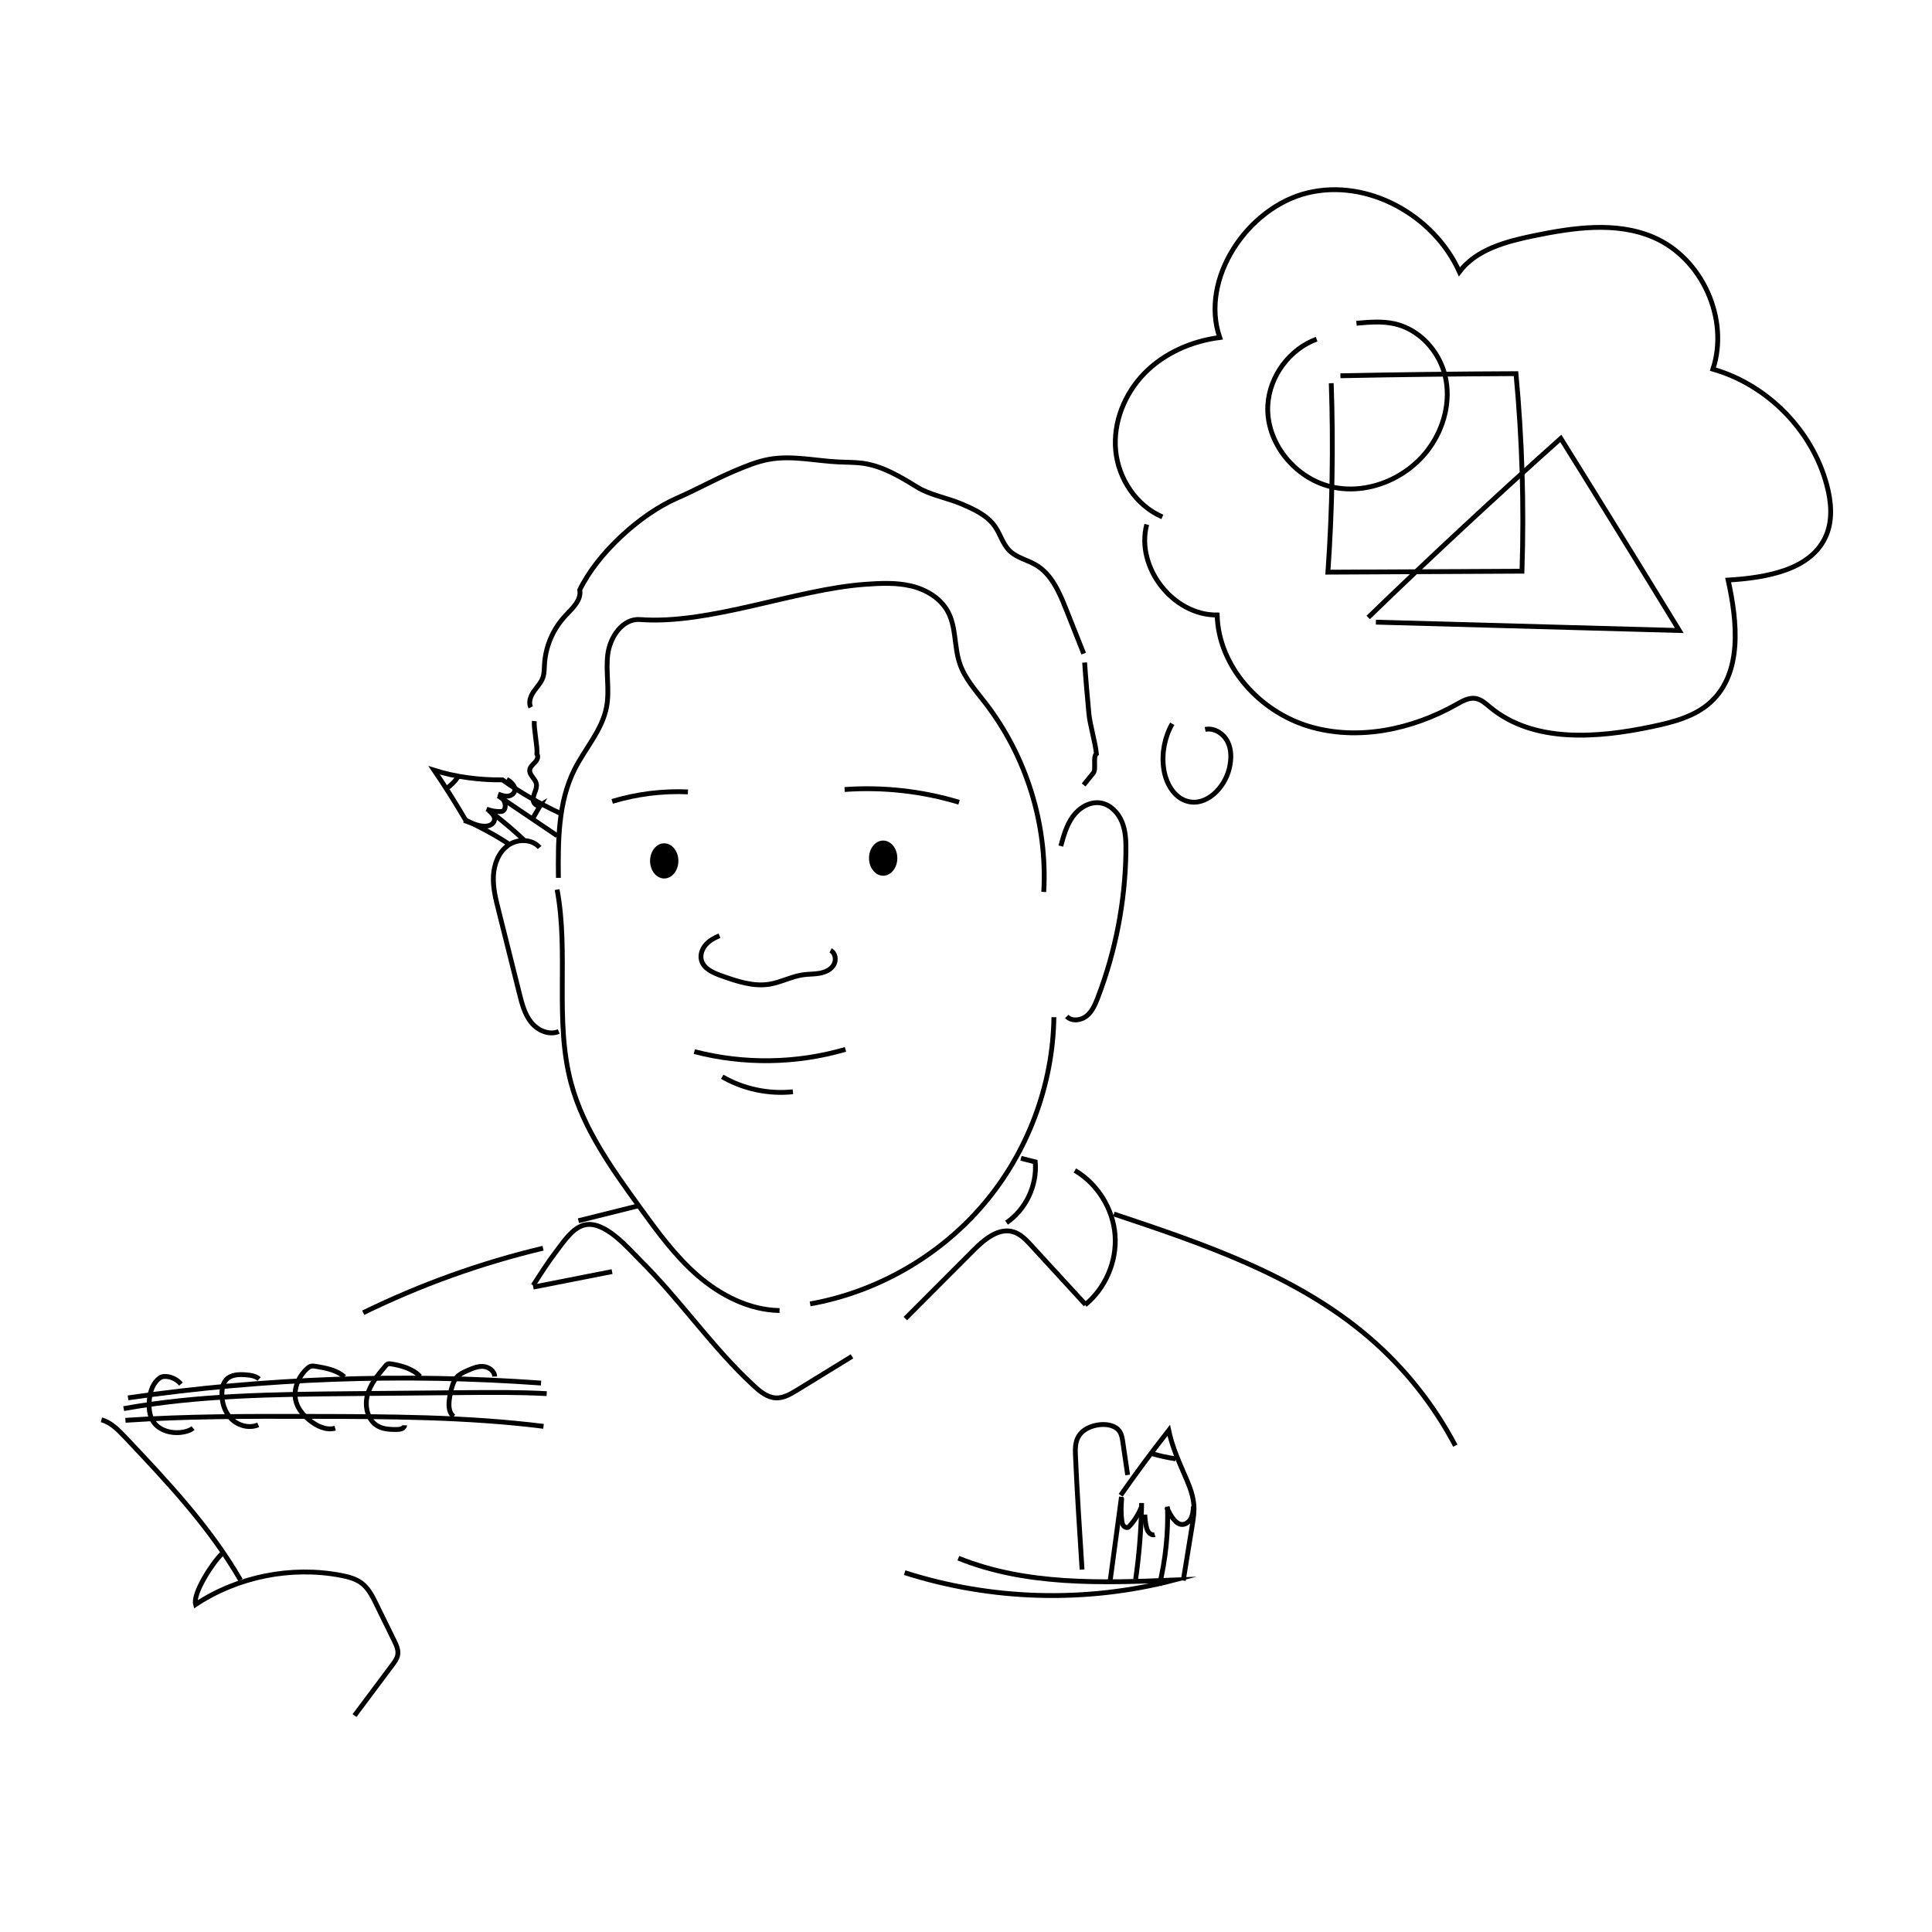 <svg width="400" height="400" viewBox="0 0 400 400" fill="none" xmlns="http://www.w3.org/2000/svg">
<path d="M115.34 184.18C117.83 197.4 114.74 211.34 118.26 224.33C120.81 233.75 126.64 241.9 132.36 249.81C136.03 254.89 139.74 260.01 144.47 264.11C149.21 268.2 155.14 271.23 161.4 271.33" stroke="black" stroke-miterlimit="10"/>
<path d="M219.629 175.17C220.209 173.03 220.819 170.85 222.119 169.05C223.419 167.26 225.579 165.92 227.779 166.23C229.859 166.53 231.519 168.25 232.309 170.21C233.089 172.16 233.139 174.32 233.109 176.43C232.949 186.71 230.969 196.95 227.289 206.55C226.749 207.95 226.139 209.41 224.969 210.35C223.799 211.29 221.919 211.53 220.859 210.45" stroke="black" stroke-miterlimit="10"/>
<path d="M111.719 175.47C110.159 173.65 107.119 173.63 105.179 175.03C103.229 176.44 102.279 178.91 102.159 181.31C102.029 183.71 102.619 186.08 103.209 188.41C104.659 194.19 106.099 199.97 107.549 205.75C108.069 207.84 108.629 209.99 109.979 211.67C111.329 213.35 113.699 214.4 115.679 213.56" stroke="black" stroke-miterlimit="10"/>
<path d="M218.199 210.6C217.999 224.67 212.749 238.62 203.629 249.35C194.509 260.07 181.589 267.49 167.729 269.96" stroke="black" stroke-miterlimit="10"/>
<path d="M115.61 181.75C115.53 174.12 115.52 166.15 118.94 159.32C121.13 154.96 124.67 151.17 125.58 146.38C126.26 142.81 125.38 139.11 125.83 135.51C126.27 131.9 128.9 128 132.52 128.27C146.89 129.36 164.69 122.02 179.06 120.98C182.25 120.75 185.49 120.58 188.6 121.31C191.71 122.04 194.71 123.81 196.24 126.62C198 129.87 197.52 133.87 198.7 137.36C199.74 140.45 202 142.95 203.99 145.53C212.51 156.57 216.9 170.74 216.1 184.67" stroke="black" stroke-miterlimit="10"/>
<path d="M110.128 169.75C110.718 168.73 111.308 167.71 111.898 166.7C111.358 167.03 110.618 166.55 110.448 165.94C110.278 165.33 110.498 164.68 110.718 164.09C110.938 163.5 111.178 162.86 111.038 162.24C110.798 161.19 109.528 160.44 109.678 159.37C109.768 158.74 110.328 158.3 110.758 157.84C111.198 157.38 111.548 156.65 111.168 156.13C111.328 154.67 110.468 150.75 110.628 149.29" stroke="black" stroke-miterlimit="10"/>
<path d="M224.35 162.52C225.03 161.69 225.7 160.85 226.38 160.02C226.97 159.29 226.24 156.63 227 156.07C226.79 153.74 225.65 150.05 225.44 147.72C225.12 144.21 224.8 140.69 224.56 137.17" stroke="black" stroke-miterlimit="10"/>
<path d="M109.888 146.45C109.368 145.41 109.838 144.14 110.498 143.18C111.158 142.22 112.018 141.37 112.398 140.27C112.698 139.41 112.678 138.48 112.728 137.57C112.938 133.87 114.478 130.26 117.008 127.54C118.478 125.97 120.418 124.25 120.028 122.14C123.658 114.59 132.518 106.47 140.198 103.12C144.108 101.42 147.938 99.27 151.858 97.6C154.268 96.58 156.698 95.55 159.278 95.09C164.038 94.25 168.898 95.43 173.728 95.65C175.378 95.73 177.048 95.69 178.678 95.92C182.758 96.5 186.388 98.7 189.898 100.86C192.528 102.48 196.078 103.08 198.928 104.28C201.568 105.4 204.348 106.63 205.988 108.98C207.108 110.59 207.608 112.64 209.008 114.02C210.498 115.49 212.708 115.92 214.508 116.99C217.738 118.91 219.328 122.64 220.718 126.13C221.938 129.19 223.148 132.26 224.368 135.32" stroke="black" stroke-miterlimit="10"/>
<path d="M126.75 165.92C131.82 164.39 137.14 163.72 142.43 163.95" stroke="black" stroke-miterlimit="10"/>
<path d="M174.869 163.46C182.839 162.89 190.909 163.79 198.559 166.1" stroke="black" stroke-miterlimit="10"/>
<path d="M148.96 193.73C147.91 194.17 146.87 194.74 146.12 195.6C145.37 196.46 144.93 197.66 145.21 198.77C145.66 200.55 147.63 201.41 149.35 202.02C152.56 203.16 155.94 204.31 159.3 203.77C161.68 203.38 163.88 202.16 166.27 201.82C167.41 201.66 168.58 201.71 169.71 201.5C170.85 201.29 172 200.78 172.6 199.79C173.2 198.8 172.99 197.29 171.96 196.78" stroke="black" stroke-miterlimit="10"/>
<path d="M137.52 181.88C139.138 181.88 140.45 180.25 140.45 178.24C140.45 176.23 139.138 174.6 137.52 174.6C135.902 174.6 134.59 176.23 134.59 178.24C134.59 180.25 135.902 181.88 137.52 181.88Z" fill="black"/>
<path d="M182.85 181.31C184.468 181.31 185.78 179.68 185.78 177.67C185.78 175.66 184.468 174.03 182.85 174.03C181.232 174.03 179.92 175.66 179.92 177.67C179.92 179.68 181.232 181.31 182.85 181.31Z" fill="black"/>
<path d="M143.75 217.72C153.97 220.39 164.92 220.23 175.05 217.26" stroke="black" stroke-miterlimit="10"/>
<path d="M149.529 222.93C153.919 225.47 159.119 226.57 164.159 226.04" stroke="black" stroke-miterlimit="10"/>
<path d="M110.389 266.12C111.949 263.69 113.499 261.26 115.249 258.97C116.679 257.1 118.479 254.31 120.889 253.65C125.109 252.49 130.039 258.44 132.649 261.03C140.319 268.64 146.519 277.59 154.229 285.16C154.839 285.76 155.469 286.36 156.099 286.94C157.389 288.13 158.869 289.33 160.619 289.42C162.209 289.5 163.679 288.63 165.039 287.8C168.829 285.47 172.609 283.15 176.399 280.82" stroke="black" stroke-miterlimit="10"/>
<path d="M187.439 273C192.159 268.27 196.869 263.54 201.589 258.82C203.839 256.56 206.799 254.11 209.839 255.05C211.319 255.51 212.439 256.7 213.489 257.84C217.249 261.93 221.009 266.02 224.769 270.12" stroke="black" stroke-miterlimit="10"/>
<path d="M119.76 252.74C123.92 251.7 128.07 250.67 132.23 249.63" stroke="black" stroke-miterlimit="10"/>
<path d="M208.398 253.14C212.408 250.39 214.758 245.4 214.338 240.56C213.348 240.31 212.368 240.06 211.378 239.81" stroke="black" stroke-miterlimit="10"/>
<path d="M224.649 270.17C228.879 266.72 231.269 261.14 230.859 255.7C230.449 250.26 227.239 245.1 222.539 242.33" stroke="black" stroke-miterlimit="10"/>
<path d="M110.398 266.48C115.838 265.41 121.278 264.34 126.718 263.27" stroke="black" stroke-miterlimit="10"/>
<path d="M75.199 271.79C87.069 265.98 99.579 261.49 112.429 258.43" stroke="black" stroke-miterlimit="10"/>
<path d="M230.619 251.35C249.339 257.59 268.579 264.11 283.539 276.98C290.799 283.22 296.859 290.84 301.309 299.31" stroke="black" stroke-miterlimit="10"/>
<path d="M115.881 168.33C111.731 166.4 107.751 164.1 104.021 161.46C99.381 161.52 94.311 160.88 89.891 159.48C92.171 162.84 94.341 166.27 96.391 169.78C99.391 171.26 102.461 172.82 105.231 174.68" stroke="black" stroke-miterlimit="10"/>
<path d="M103.15 164.78C107.21 167.53 111.27 170.28 115.34 173.02" stroke="black" stroke-miterlimit="10"/>
<path d="M101.039 167.8C101.439 167.92 101.779 168.19 102.099 168.45C104.369 170.27 106.639 172.1 108.699 174.16" stroke="black" stroke-miterlimit="10"/>
<path d="M96.08 169.85L97.39 170.34C98.37 170.7 99.38 171.07 100.42 171.05C100.86 171.05 101.3 170.96 101.68 170.73C102.06 170.5 102.35 170.12 102.39 169.68C102.45 169 101.91 168.43 101.41 167.95" stroke="black" stroke-miterlimit="10"/>
<path d="M103.131 164.41C103.811 164.66 104.521 164.92 105.231 164.82C105.941 164.72 106.651 164.14 106.621 163.42C106.611 163.11 106.461 162.82 106.291 162.56C105.951 162.06 105.471 161.65 104.921 161.38" stroke="black" stroke-miterlimit="10"/>
<path d="M100.73 167.51C101.6 167.86 102.55 168.04 103.49 168.03C103.7 168.03 103.93 168.01 104.12 167.91C104.37 167.77 104.51 167.49 104.57 167.21C104.77 166.24 104.12 165.32 103.51 164.54" stroke="black" stroke-miterlimit="10"/>
<path d="M92.25 163.37C93.28 162.71 94.17 161.83 94.85 160.81" stroke="black" stroke-miterlimit="10"/>
<path d="M26.51 289.41C54.79 285.32 83.52 284.29 112.02 286.35" stroke="black" stroke-miterlimit="10"/>
<path d="M25.609 291.64C41.089 288.84 56.899 288.69 72.629 288.54C80.329 288.47 88.029 288.4 95.729 288.33C101.549 288.28 107.379 288.22 113.189 288.54" stroke="black" stroke-miterlimit="10"/>
<path d="M25.971 294.06C38.731 293.2 51.541 293.22 64.331 293.25C80.421 293.28 96.561 293.31 112.531 295.31" stroke="black" stroke-miterlimit="10"/>
<path d="M21 293.96C22.97 294.49 24.47 296.04 25.88 297.52C34.62 306.76 43.44 316.12 49.8 327.14" stroke="black" stroke-miterlimit="10"/>
<path d="M37.469 286.56C36.729 285.68 35.639 285.1 34.499 284.99C34.159 284.96 33.799 284.97 33.479 285.08C33.179 285.19 32.909 285.39 32.679 285.61C31.399 286.81 30.949 288.66 30.879 290.41C30.829 291.65 30.949 292.94 31.549 294.03C32.799 296.28 35.829 297.02 38.339 296.41C38.919 296.27 39.509 296.06 39.969 295.67" stroke="black" stroke-miterlimit="10"/>
<path d="M53.65 285.51C52.92 284.86 51.88 284.72 50.9 284.64C49.49 284.53 47.89 284.57 46.9 285.58C46.22 286.28 45.99 287.29 45.95 288.26C45.86 290.27 46.49 292.36 47.91 293.77C49.33 295.18 51.61 295.79 53.46 295" stroke="black" stroke-miterlimit="10"/>
<path d="M71.3 285.07C69.72 283.65 67.5 283.24 65.41 282.89C65.05 282.83 64.67 282.77 64.32 282.88C64.04 282.97 63.81 283.16 63.59 283.35C61.59 285.15 60.5 288.12 61.43 290.64C61.92 291.97 62.91 293.07 64.01 293.98C65.52 295.23 67.5 296.22 69.39 295.69" stroke="black" stroke-miterlimit="10"/>
<path d="M86.981 284.99C85.471 283.39 83.201 282.75 81.031 282.39C80.761 282.35 80.481 282.31 80.241 282.42C80.071 282.5 79.941 282.65 79.821 282.79C78.251 284.63 76.661 286.57 76.051 288.9C75.451 291.24 76.131 294.09 78.241 295.27C79.431 295.93 80.861 295.97 82.221 295.96C82.881 295.96 83.751 295.75 83.761 295.09" stroke="black" stroke-miterlimit="10"/>
<path d="M102.42 285C102.39 283.85 101.2 282.99 100.05 282.91C98.9 282.83 97.79 283.31 96.73 283.78C95.94 284.13 95.12 284.51 94.55 285.16C94.11 285.66 93.85 286.3 93.65 286.93C93.33 287.93 93.11 288.96 93 290C92.87 291.19 92.98 292.58 93.94 293.28" stroke="black" stroke-miterlimit="10"/>
<path d="M45.91 321.73C44.14 323.38 39.85 329.86 40.5 332.19C49.24 326.41 60.27 324.2 70.57 326.16C72.1 326.45 73.66 326.85 74.9 327.8C76.3 328.87 77.12 330.51 77.89 332.09C79.13 334.61 80.36 337.14 81.6 339.66C82.05 340.58 82.52 341.58 82.35 342.59C82.22 343.38 81.73 344.05 81.25 344.69C78.63 348.19 76.02 351.69 73.4 355.19" stroke="black" stroke-miterlimit="10"/>
<path d="M240.651 107.02C235.261 104.7 231.551 99.14 230.991 93.3C230.431 87.46 232.831 81.51 236.931 77.31C241.031 73.11 246.711 70.62 252.531 69.88C248.341 57.77 258.261 42.95 270.721 39.93C283.181 36.91 296.911 44.59 302.151 56.28C305.661 51.63 311.811 50 317.511 48.82C325.761 47.12 334.631 45.81 342.361 49.14C352.411 53.47 358.061 66.03 354.641 76.43C365.891 79.64 375.161 89.05 378.201 100.35C379.121 103.77 379.481 107.52 378.121 110.79C375.091 118.06 365.651 119.61 357.791 120.1C359.731 128.84 360.761 139.4 354.131 145.41C350.871 148.37 346.391 149.52 342.071 150.43C330.641 152.84 317.491 153.87 308.501 146.42C307.591 145.67 306.681 144.81 305.521 144.61C304.131 144.37 302.791 145.14 301.571 145.83C292.331 151.05 281.081 153.44 270.921 150.36C260.761 147.28 252.261 137.94 252.001 127.33C242.851 127.43 235.081 117.43 237.421 108.59" stroke="black" stroke-miterlimit="10"/>
<path d="M242.7 149.84C241.13 152.61 240.49 155.91 240.92 159.06C241.32 162 242.95 165.08 245.8 165.89C249.75 167.01 253.53 163.13 254.5 159.15C254.95 157.3 255.02 155.27 254.17 153.57C253.32 151.87 251.38 150.62 249.52 151.02" stroke="black" stroke-miterlimit="10"/>
<path d="M275.62 79.34C276.07 92.38 275.84 105.44 274.93 118.46C288.32 118.39 301.71 118.33 315.11 118.26C315.56 104.62 315.14 90.95 313.87 77.36C301.75 77.41 289.64 77.55 277.52 77.8" stroke="black" stroke-miterlimit="10"/>
<path d="M283.27 127.84C296.31 115.22 309.61 102.86 323.15 90.77C331.39 103.99 339.56 117.25 347.68 130.54C326.74 129.96 305.8 129.38 284.86 128.81" stroke="black" stroke-miterlimit="10"/>
<path d="M272.59 70.22C266.97 72.29 262.83 77.89 262.49 83.87C262.05 91.58 268.02 98.95 275.53 100.76C283.04 102.57 291.35 99.08 295.88 92.83C298.99 88.55 300.43 82.96 299.2 77.82C297.97 72.68 293.87 68.18 288.71 67.03C286.14 66.46 283.46 66.69 280.84 66.93" stroke="black" stroke-miterlimit="10"/>
<path d="M187.301 325.6C205.261 331.35 224.861 331.89 243.111 327.13C228.031 327.74 212.411 328.26 198.421 322.6" stroke="black" stroke-miterlimit="10"/>
<path d="M229.83 327.39C230.62 321.56 231.41 315.73 232.19 309.91" stroke="black" stroke-miterlimit="10"/>
<path d="M232.02 309.58C235.21 305.01 238.53 300.53 241.97 296.14C242.6 299.2 243.85 302.1 245.09 304.97C246.01 307.1 246.89 308.99 247.15 311.3C247.32 312.84 247.07 314.4 246.82 315.93C246.21 319.7 245.59 323.47 244.98 327.24" stroke="black" stroke-miterlimit="10"/>
<path d="M236.359 311.18C236.289 316.47 235.869 321.76 235.119 327" stroke="black" stroke-miterlimit="10"/>
<path d="M241.72 311.94C241.89 317.43 241.32 322.93 240.02 328.27" stroke="black" stroke-miterlimit="10"/>
<path d="M232.24 310.17C232.09 311.7 232.06 313.25 232.25 314.78C232.3 315.17 232.37 315.59 232.62 315.9C232.87 316.21 233.34 316.38 233.67 316.16C234.85 314.92 235.78 313.44 236.38 311.84" stroke="black" stroke-miterlimit="10"/>
<path d="M241.539 312.05C242.029 313.08 242.539 314.14 243.349 314.94C243.649 315.24 244.009 315.5 244.419 315.59C245.269 315.78 246.139 315.19 246.549 314.43C246.959 313.67 247.029 312.77 247.089 311.9" stroke="black" stroke-miterlimit="10"/>
<path d="M237.02 313.58C237.04 314.39 237.14 315.2 237.31 315.99C237.41 316.45 237.55 316.91 237.84 317.27C238.13 317.63 238.63 317.86 239.08 317.73" stroke="black" stroke-miterlimit="10"/>
<path d="M238.619 300.99C240.189 301.45 241.779 301.79 243.399 302.03" stroke="black" stroke-miterlimit="10"/>
<path d="M224.029 324.96C223.529 317.15 223.019 309.34 222.669 301.52C222.609 300.21 222.569 298.83 223.159 297.65C224.009 295.95 225.989 295.1 227.879 294.95C229.369 294.83 231.069 295.18 231.859 296.45C232.239 297.06 232.349 297.79 232.459 298.5C232.799 300.79 233.129 303.09 233.469 305.38" stroke="black" stroke-miterlimit="10"/>
</svg>
